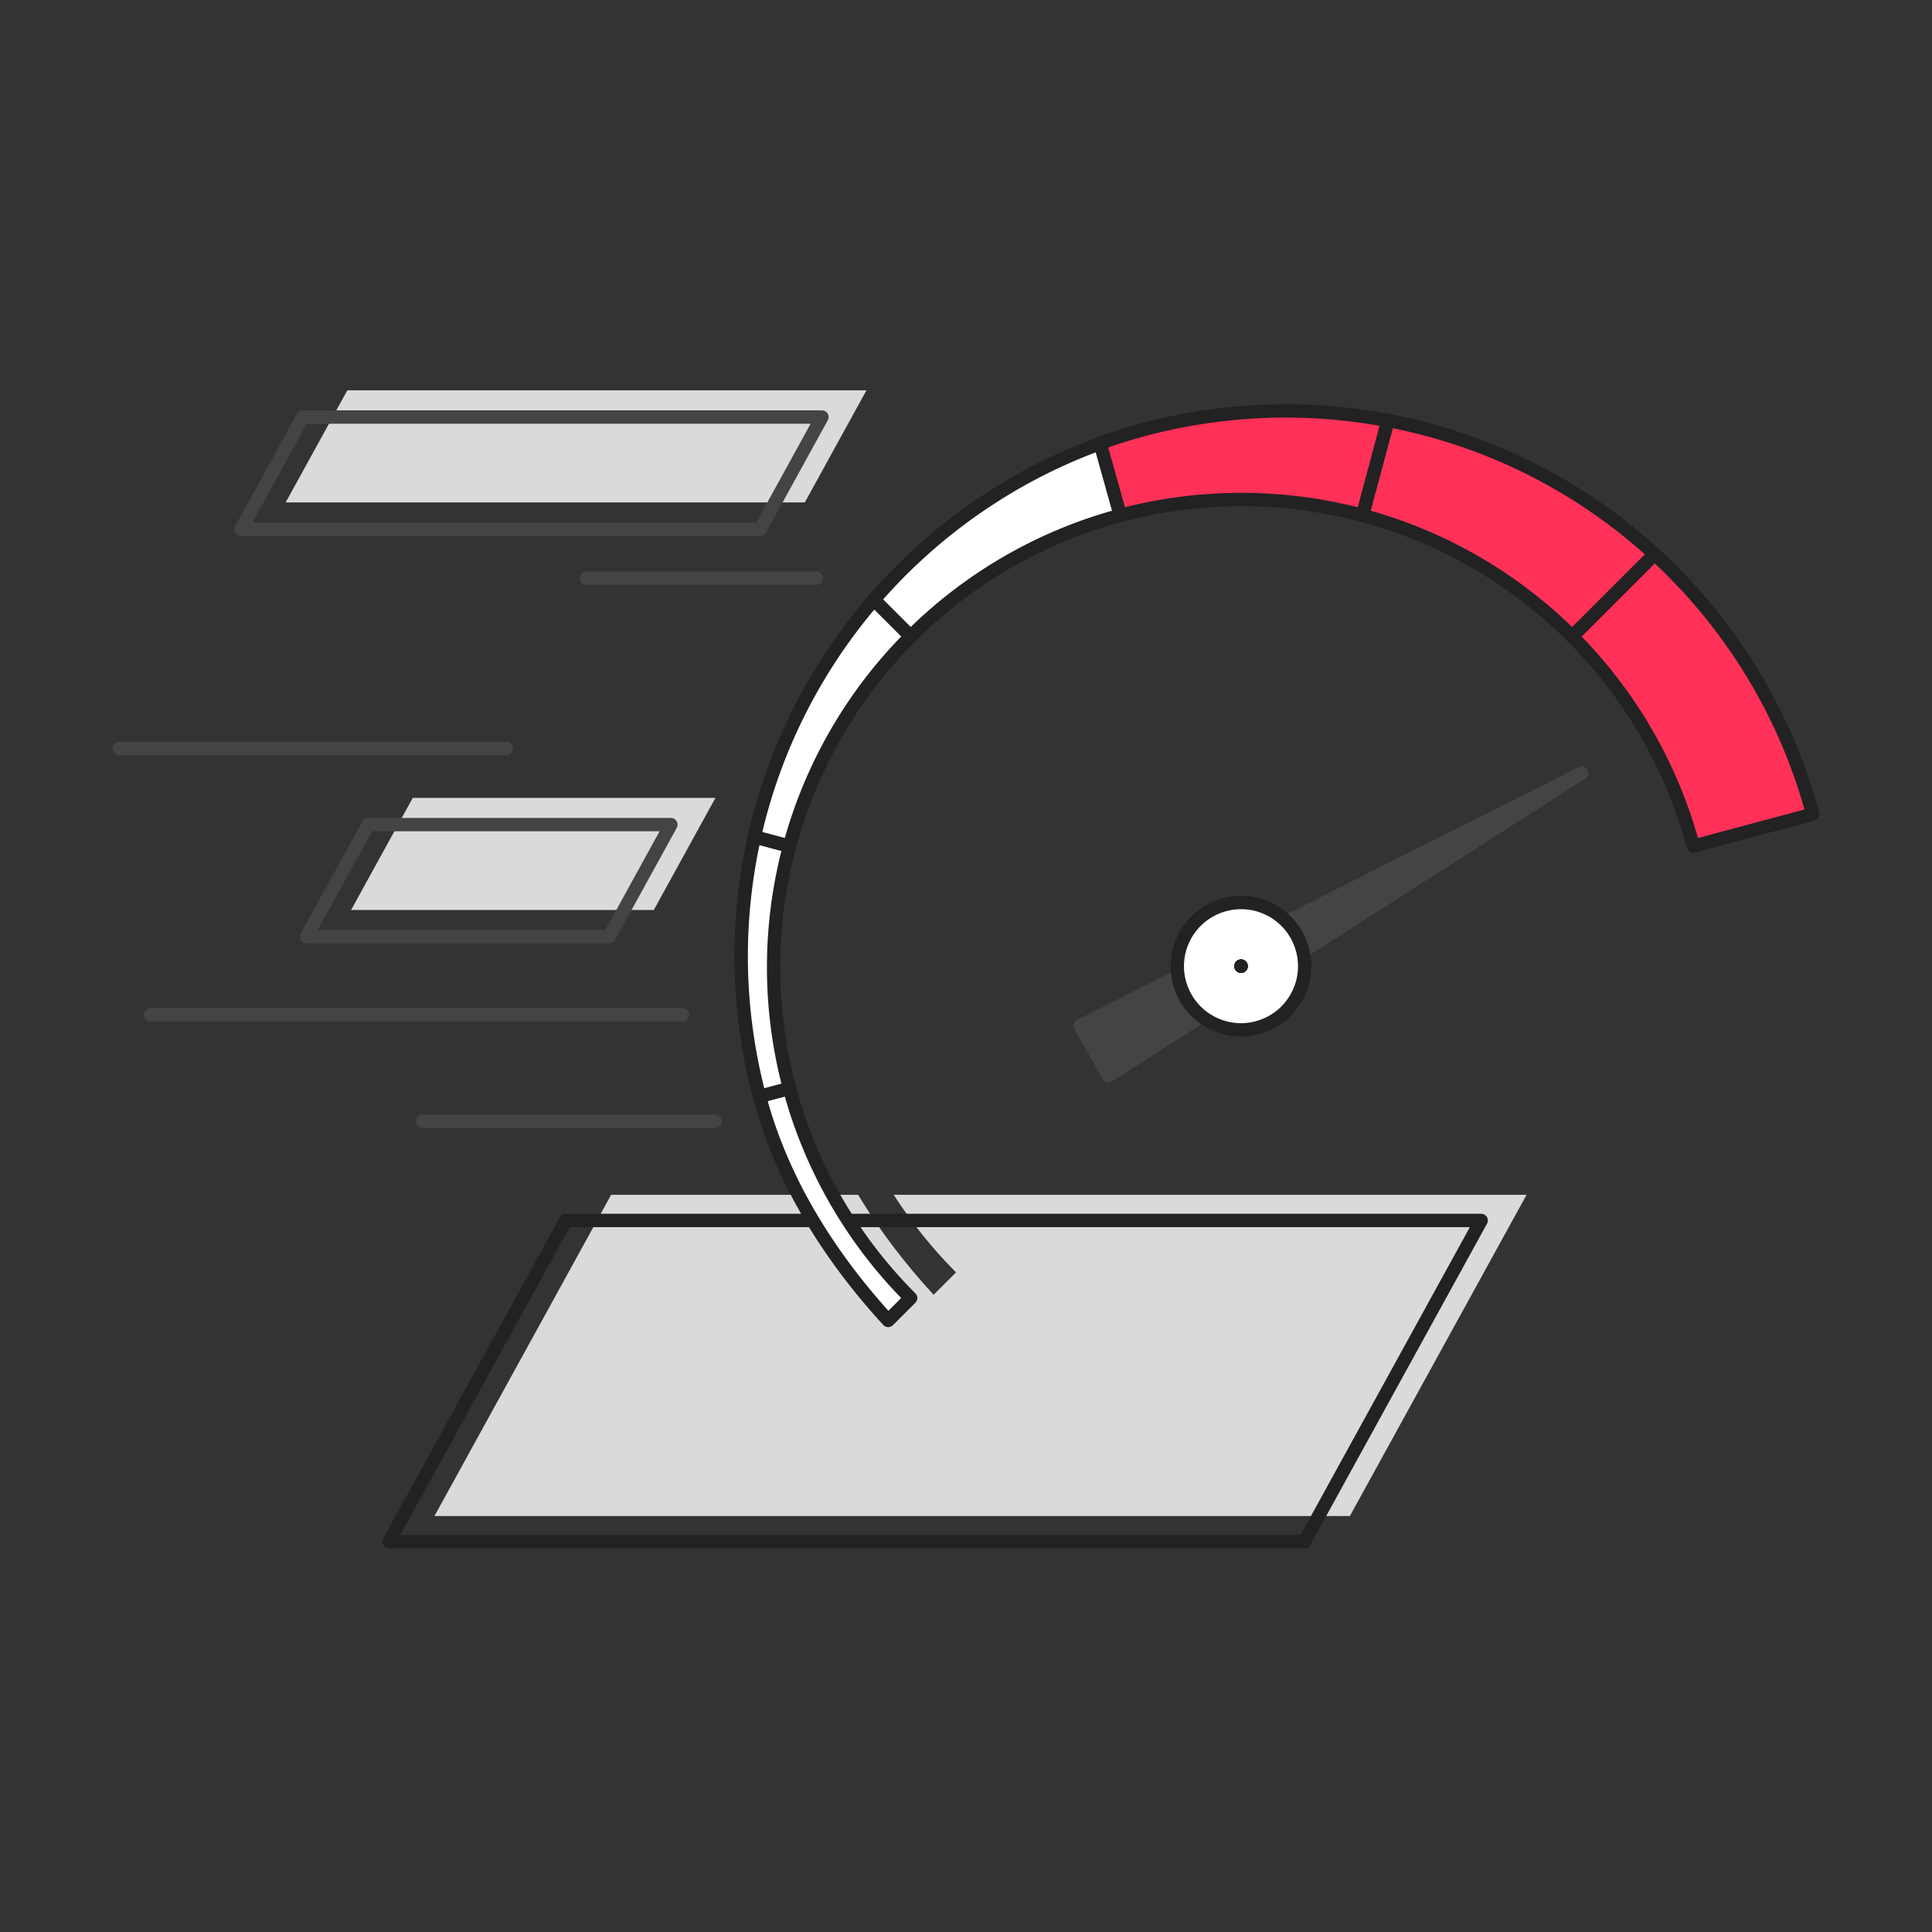 <svg xmlns="http://www.w3.org/2000/svg" width="400" height="400" fill="none" viewBox="0 0 400 400"><rect x="0" y="0" width="400" height="400" fill="#333333" stroke="none"/><path fill="#DADADA" d="M185.025 247.37c3.74 5.8 8.05 11.2 12.91 16.06l-4.645 4.645c-5.86-6.39-11.165-13.28-15.625-20.705H126.53l-36.58 66.505h189.53l36.58-66.505H185.025ZM166.625 104.025l12.765-23.21H71.91l-12.765 23.21h107.48ZM135.361 188.405l12.765-23.21h-62.67l-12.77 23.21h62.675Z"/><path fill="#222" d="M270.08 320.57H80.55a1.38 1.38 0 0 1-1.21-2.05l36.58-66.505c.245-.44.705-.715 1.21-.715h189.53a1.38 1.38 0 0 1 1.21 2.05l-36.58 66.505c-.245.44-.705.715-1.21.715Zm-187.19-2.765h186.37l35.06-63.74H117.945l-35.06 63.74h.005Z" style="mix-blend-mode:multiply"/><path fill="#444" d="M169 121.09h-47.6a1.38 1.38 0 0 1-1.38-1.385c0-.765.62-1.385 1.38-1.385H169c.765 0 1.38.62 1.38 1.385s-.62 1.385-1.38 1.385ZM148.061 233.545H87.476a1.38 1.38 0 0 1-1.38-1.385c0-.765.62-1.385 1.38-1.385h60.585c.765 0 1.38.62 1.38 1.385s-.62 1.385-1.38 1.385ZM104.845 156.334H24.68a1.38 1.38 0 0 1-1.38-1.385c0-.765.62-1.385 1.38-1.385h80.165c.765 0 1.38.62 1.38 1.385s-.62 1.385-1.38 1.385ZM141.316 211.5H31.146a1.38 1.38 0 0 1-1.38-1.385c0-.765.62-1.385 1.38-1.385h110.17c.765 0 1.38.62 1.38 1.385s-.62 1.385-1.38 1.385Z"/><path fill="#444" d="M157.4 110.94H49.92a1.38 1.38 0 0 1-1.21-2.05l12.765-23.21c.245-.44.705-.715 1.21-.715H170.17a1.38 1.38 0 0 1 1.21 2.05l-12.765 23.21c-.245.44-.705.715-1.21.715h-.005Zm-105.145-2.765h104.33L167.83 87.73H63.505L52.26 108.175h-.005ZM126.135 195.321h-62.67a1.38 1.38 0 0 1-1.21-2.05l12.765-23.21c.245-.44.705-.715 1.21-.715h62.67a1.38 1.38 0 0 1 1.21 2.05l-12.765 23.21c-.245.44-.705.715-1.21.715ZM65.8 192.556h59.515l11.245-20.445H77.045L65.8 192.556Z" style="mix-blend-mode:multiply"/><path fill="#444" d="m327.44 160.055-103.805 52.34 5.875 10.31 97.93-62.65Z"/><path fill="#444" d="M229.51 224.09a1.381 1.381 0 0 1-1.2-.7l-5.875-10.31c-.19-.33-.23-.72-.125-1.085.105-.365.365-.665.7-.835l103.805-52.34a1.383 1.383 0 0 1 1.37 2.4l-97.93 62.655c-.225.145-.485.22-.745.22v-.005Zm-3.955-11.115 4.435 7.785 73.92-47.29-78.355 39.51v-.005Z"/><path fill="#fff" d="M256.934 213.215c7.279 0 13.18-5.9 13.18-13.18 0-7.279-5.901-13.18-13.18-13.18s-13.18 5.901-13.18 13.18c0 7.28 5.901 13.18 13.18 13.18Z"/><path fill="#222" d="M256.925 214.605a14.46 14.46 0 0 1-6.125-1.365 14.482 14.482 0 0 1-7.54-8.205 14.463 14.463 0 0 1 .47-11.135c3.385-7.28 12.06-10.455 19.34-7.07a14.482 14.482 0 0 1 7.54 8.205 14.463 14.463 0 0 1-.47 11.135 14.482 14.482 0 0 1-8.205 7.54 14.59 14.59 0 0 1-5.01.895Zm.025-26.365c-4.45 0-8.72 2.53-10.715 6.825a11.693 11.693 0 0 0-.38 9.02c1.08 2.96 3.25 5.32 6.11 6.65a11.716 11.716 0 0 0 9.02.38c2.96-1.08 5.32-3.25 6.65-6.11 1.33-2.86 1.465-6.06.38-9.02a11.716 11.716 0 0 0-6.11-6.65 11.73 11.73 0 0 0-4.95-1.1l-.005.005Z"/><path fill="#222" d="M256.946 201.42a1.385 1.385 0 0 1-.005-2.77h.005c.765 0 1.38.62 1.38 1.385s-.62 1.385-1.38 1.385Z"/><path fill="#222" d="M256.946 201.42a1.385 1.385 0 0 1-.005-2.77h.005c.765 0 1.38.62 1.38 1.385s-.62 1.385-1.38 1.385Z"/><path fill="#222" d="M256.946 201.42a1.385 1.385 0 0 1-.005-2.77h.005c.765 0 1.38.62 1.38 1.385s-.62 1.385-1.38 1.385Z"/><path fill="#222" d="M256.946 201.42a1.385 1.385 0 0 1-.005-2.77h.005c.765 0 1.38.62 1.38 1.385s-.62 1.385-1.38 1.385Z"/><path fill="#222" d="M256.946 201.42a1.385 1.385 0 0 1-.005-2.77h.005c.765 0 1.38.62 1.38 1.385s-.62 1.385-1.38 1.385Z"/><path fill="#222" d="M256.946 201.42a1.385 1.385 0 0 1-.005-2.77h.005c.765 0 1.38.62 1.38 1.385s-.62 1.385-1.38 1.385Z"/><path fill="#fff" d="m163.459 225.325-6.215 1.665c4.74 17.85 14.53 33.175 26.645 46.395l4.645-4.645a96.716 96.716 0 0 1-25.07-43.415h-.005Z"/><path fill="#222" d="M183.89 274.77h-.03a1.39 1.39 0 0 1-.99-.45c-13.535-14.765-22.605-30.57-26.96-46.975a1.38 1.38 0 0 1 .98-1.69l6.215-1.665c.355-.095.73-.045 1.05.14.32.185.55.485.645.84 4.315 16.145 12.86 30.94 24.715 42.795.54.54.54 1.415 0 1.955l-4.645 4.645c-.26.26-.61.405-.98.405Zm-24.945-46.8c4.26 15.1 12.665 29.695 24.99 43.415l2.645-2.645a98.279 98.279 0 0 1-24.095-41.72l-3.545.95h.005Z"/><path fill="#fff" d="M160.164 200.259c0-8.67 1.155-17.07 3.295-25.07l-7.265-1.945a113.248 113.248 0 0 0-2.745 24.7c0 10.045 1.33 19.78 3.79 29.05l6.215-1.665a96.849 96.849 0 0 1-3.295-25.07h.005Z"/><path fill="#222" d="M157.244 228.375a1.379 1.379 0 0 1-1.34-1.025 114.676 114.676 0 0 1-3.84-29.405c0-8.34.935-16.75 2.775-25 .08-.37.31-.685.635-.88.32-.195.71-.25 1.075-.155l7.265 1.945c.735.2 1.175.955.98 1.69a95.714 95.714 0 0 0-3.25 24.71c0 8.335 1.095 16.65 3.25 24.71a1.38 1.38 0 0 1-.98 1.69l-6.215 1.665c-.12.03-.24.045-.36.045l.005.01Zm0-53.42a112.097 112.097 0 0 0-2.405 22.99c0 9.22 1.145 18.415 3.4 27.355l3.545-.95a98.346 98.346 0 0 1 0-48.18l-4.54-1.215Z"/><path fill="#fff" d="m231.951 106.699-4-14.925c-18.36 6.635-34.49 17.915-47.015 32.4l7.6 7.6c11.845-11.845 26.75-20.62 43.415-25.075Z"/><path fill="#222" d="M188.535 133.154a1.39 1.39 0 0 1-.98-.405l-7.6-7.6a1.387 1.387 0 0 1-.07-1.88c12.83-14.84 29.29-26.18 47.59-32.795a1.379 1.379 0 0 1 1.805.945l4 14.925c.095.355.045.73-.14 1.05-.185.32-.485.55-.84.645-16.145 4.315-30.94 12.86-42.795 24.715-.26.26-.61.405-.98.405l.01-.005Zm-5.705-9.045 5.715 5.715a98.279 98.279 0 0 1 41.72-24.095l-3.25-12.135c-16.895 6.37-32.12 16.885-44.18 30.515h-.005Z"/><path fill="#fff" d="m188.535 131.774-7.6-7.6c-11.96 13.83-20.61 30.59-24.74 49.07l7.265 1.945c4.455-16.67 13.23-31.57 25.07-43.415h.005Z"/><path fill="#222" d="M163.46 176.569c-.12 0-.24-.015-.36-.045l-7.265-1.945a1.378 1.378 0 0 1-.99-1.635c4.08-18.27 12.74-35.445 25.04-49.67.25-.29.61-.465.995-.475.385-.01.755.135 1.03.405l7.6 7.6c.54.54.54 1.415 0 1.955-11.855 11.855-20.4 26.65-24.715 42.795a1.379 1.379 0 0 1-1.335 1.025v-.01Zm-5.62-4.32 4.65 1.245a98.24 98.24 0 0 1 24.095-41.715l-5.57-5.57c-11.205 13.32-19.19 29.18-23.175 46.04Z"/><path fill="#FF3158" d="m350.575 175.191 24.73-6.625c-5.645-20.995-17.185-39.575-32.75-53.84l-17.05 17.05a96.716 96.716 0 0 1 25.07 43.415Z"/><path fill="#222" d="M350.575 176.571a1.379 1.379 0 0 1-1.335-1.025 95.444 95.444 0 0 0-24.715-42.795 1.38 1.38 0 0 1-.405-.98c0-.37.145-.72.405-.98l17.05-17.05a1.379 1.379 0 0 1 1.91-.04c16.055 14.715 27.52 33.56 33.15 54.5a1.379 1.379 0 0 1-.975 1.695l-24.73 6.625c-.12.03-.24.045-.36.045l.005.005Zm-23.125-44.79a98.279 98.279 0 0 1 24.095 41.72l22.055-5.91c-5.5-19.475-16.19-37.04-31.01-50.945l-15.14 15.14v-.005Z"/><path fill="#FF3158" d="m325.5 131.775 17.05-17.05c-15.17-13.905-34.155-23.695-55.205-27.66l-5.265 19.64c16.67 4.455 31.57 13.23 43.415 25.07h.005Z"/><path fill="#222" d="M325.5 133.155c-.355 0-.71-.135-.98-.405-11.855-11.855-26.65-20.4-42.795-24.715a1.379 1.379 0 0 1-.84-.645 1.378 1.378 0 0 1-.14-1.05l5.265-19.64c.185-.7.88-1.135 1.59-1 20.865 3.935 40.185 13.615 55.885 28a1.38 1.38 0 0 1 .045 2l-17.05 17.05c-.27.27-.625.405-.98.405Zm-41.725-27.425a98.287 98.287 0 0 1 41.72 24.095l15.055-15.055c-14.8-13.215-32.795-22.22-52.2-26.11l-4.575 17.07Z"/><path fill="#FF3158" d="M257.014 103.41c8.67 0 17.07 1.155 25.07 3.295l5.265-19.64a113.381 113.381 0 0 0-21.03-1.985c-13.475 0-26.575 2.37-38.555 6.7l4.185 14.925c8-2.14 16.395-3.295 25.07-3.295h-.005Z"/><path fill="#222" d="M282.084 108.085c-.12 0-.24-.015-.36-.045-16.12-4.31-33.3-4.31-49.42 0a1.387 1.387 0 0 1-1.69-.96l-4.185-14.925a1.388 1.388 0 0 1 .86-1.675c12.45-4.5 25.58-6.785 39.025-6.785 7.05 0 14.21.675 21.285 2.01.38.07.71.295.915.625.205.325.265.72.165 1.095l-5.265 19.64a1.387 1.387 0 0 1-1.335 1.025l.005-.005Zm-52.64-15.44 3.47 12.375a98.74 98.74 0 0 1 48.19 0l4.52-16.865a112.217 112.217 0 0 0-19.305-1.695c-12.69 0-25.085 2.08-36.875 6.19v-.005Z"/></svg>